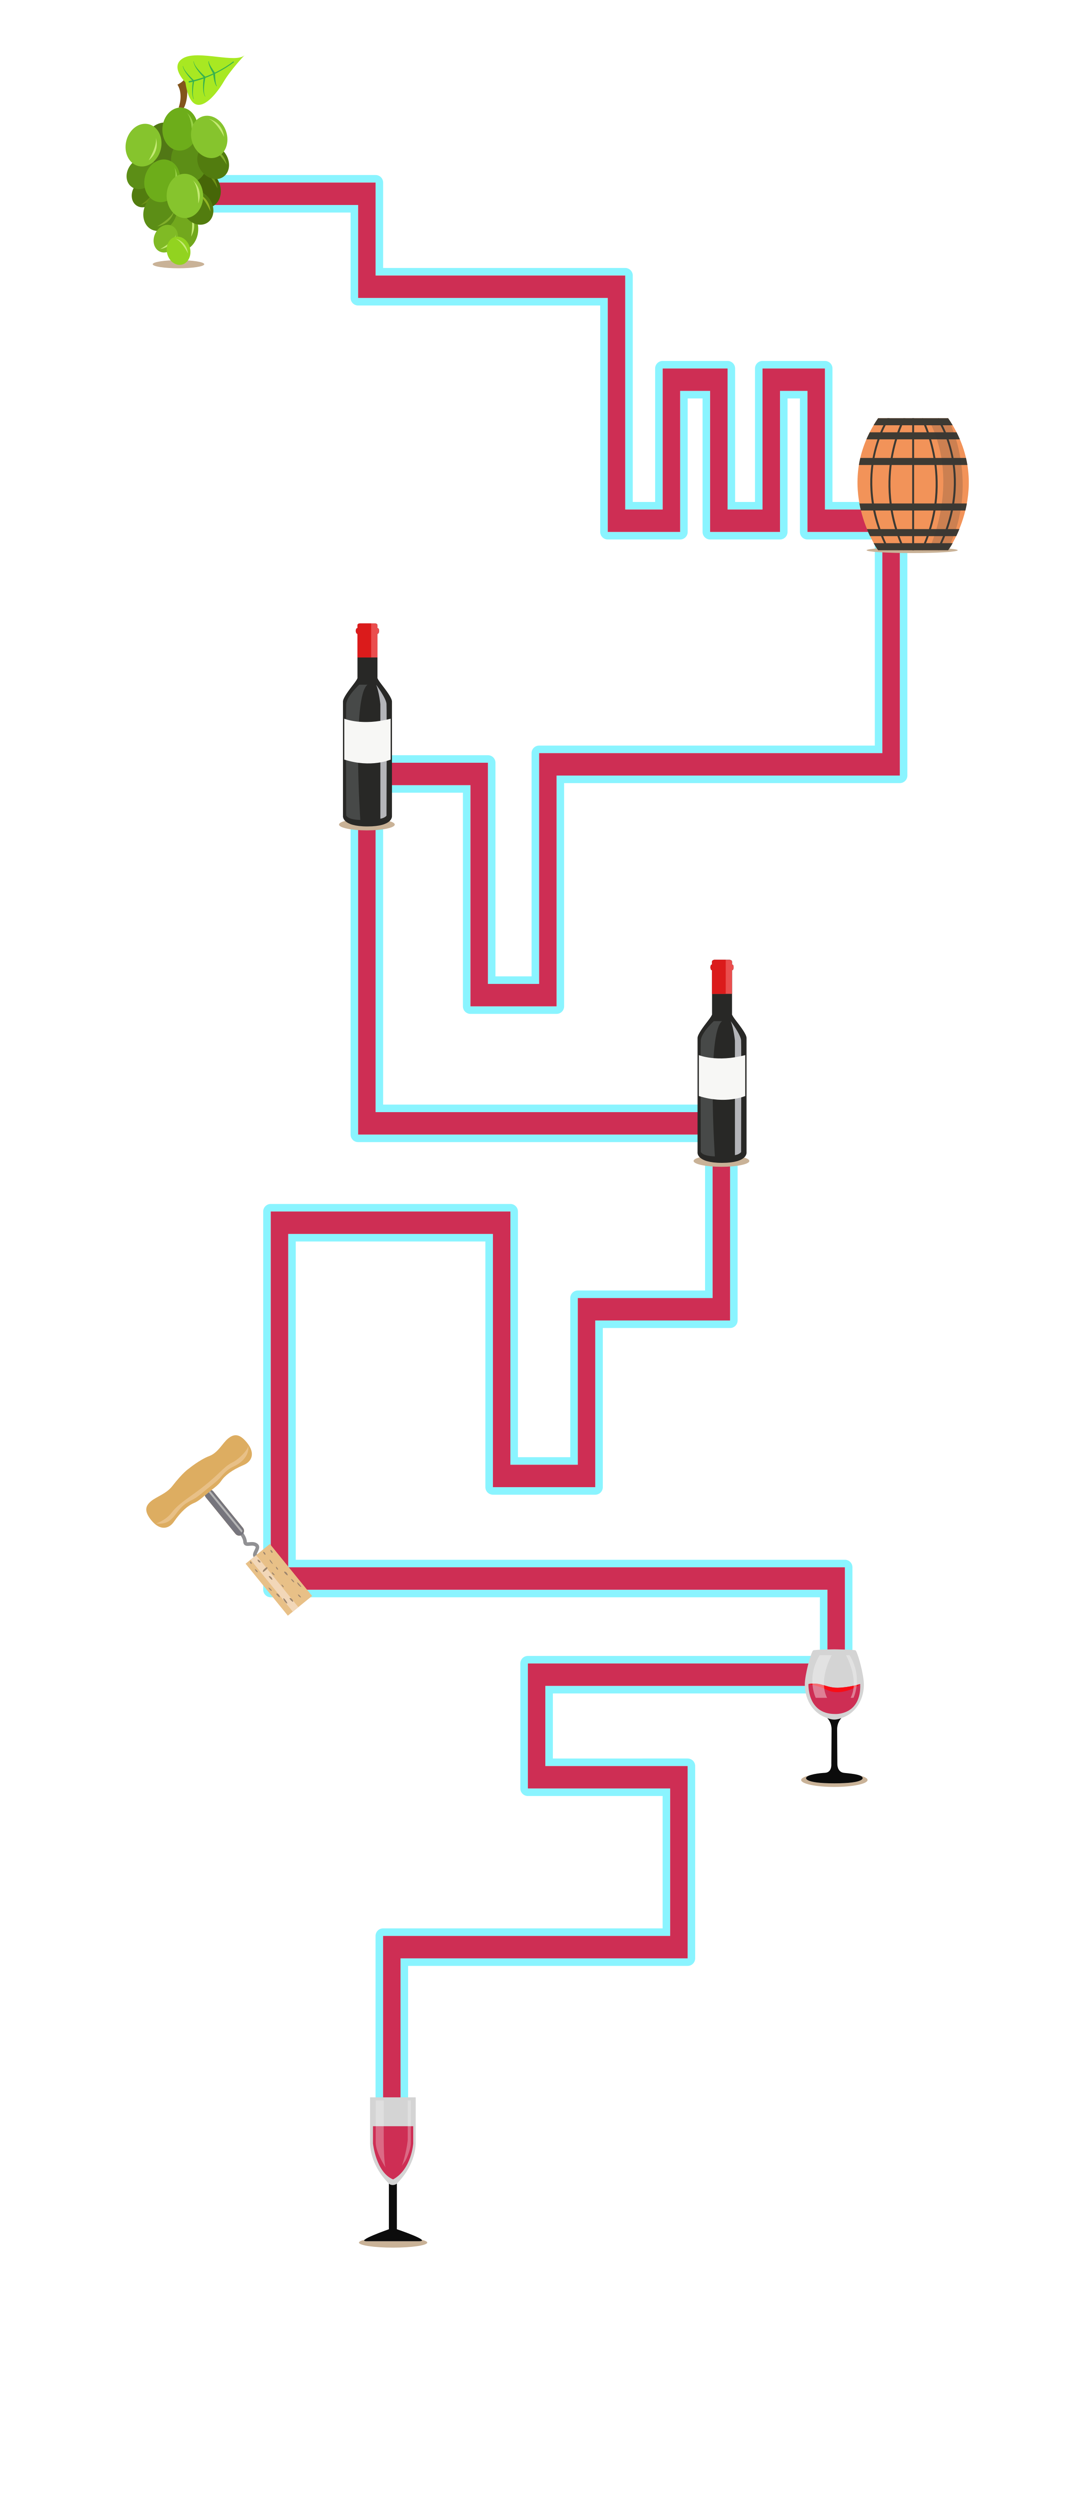 <?xml version="1.0" encoding="utf-8"?>
<!-- Generator: Adobe Illustrator 16.0.4, SVG Export Plug-In . SVG Version: 6.00 Build 0)  -->
<!DOCTYPE svg PUBLIC "-//W3C//DTD SVG 1.1//EN" "http://www.w3.org/Graphics/SVG/1.1/DTD/svg11.dtd">
<svg version="1.1" id="Layer_2" xmlns="http://www.w3.org/2000/svg" xmlns:xlink="http://www.w3.org/1999/xlink" x="0px" y="0px"
	 width="1280px" height="3004px" viewBox="0 0 1280 3004" enable-background="new 0 0 1280 3004" xml:space="preserve">
<defs>
	<style><![CDATA[
		.a {fill: #ffffff;}


	]]></style>
</defs>





<g>
	<g>
		<path fill="#8AF4FF" d="M451.414,219.36v111.694h300.03v281.16h45.006V442.748h78.006v169.466h42.006V442.748h75.006v169.466
			h90.009v319.672H668.936v277.308H565.428V943.44H451.414v392.855h426.042v250.346H715.44v200.277H592.43v-304.268H346.403v400.559
			h669.066v142.504H655.435v96.291h171.017v231.088H481.416v182.947h-21v-209.906h345.035v-177.172H634.435v-150.205H994.47v-88.588
			H325.403v-454.475H613.43v304.268h81.011v-200.277h162.016v-196.43H430.414V916.483h156.014v265.753h61.508V904.928h412.541
			V639.172h-90.009V469.706h-33.006v169.466h-84.006V469.706H817.45v169.466h-87.006v-281.16H430.414V246.318H245.895V219.36
			H451.414 M451.414,210.296h-205.52c-5.006,0-9.064,4.058-9.064,9.064v26.958c0,5.006,4.058,9.064,9.064,9.064H421.35v102.63
			c0,5.006,4.058,9.064,9.064,9.064H721.38v272.095c0,5.006,4.059,9.064,9.064,9.064h87.006c5.006,0,9.064-4.058,9.064-9.064V478.77
			h17.878v160.402c0,5.006,4.058,9.064,9.063,9.064h84.006c5.006,0,9.064-4.058,9.064-9.064V478.77h14.877v160.402
			c0,5.006,4.059,9.064,9.064,9.064h80.944v247.628H647.936c-5.006,0-9.064,4.058-9.064,9.064v268.244h-43.38V916.483
			c0-5.006-4.058-9.064-9.064-9.064H430.414c-5.006,0-9.064,4.058-9.064,9.064v446.772c0,5.006,4.058,9.064,9.064,9.064h416.979
			v178.301H694.44c-5.006,0-9.063,4.059-9.063,9.064v191.213h-62.883v-295.203c0-5.006-4.058-9.064-9.064-9.064H325.403
			c-5.006,0-9.064,4.059-9.064,9.064v454.475c0,5.006,4.058,9.064,9.064,9.064h660.002v70.459H634.435
			c-5.006,0-9.064,4.059-9.064,9.064v150.205c0,5.006,4.058,9.064,9.064,9.064h161.952v159.043H460.416
			c-5.006,0-9.064,4.059-9.064,9.064v209.906c0,5.006,4.058,9.064,9.064,9.064h21c5.006,0,9.064-4.059,9.064-9.064v-173.883h335.971
			c5.006,0,9.064-4.059,9.064-9.064v-231.088c0-5.006-4.059-9.064-9.064-9.064H664.498v-78.162h350.972
			c5.006,0,9.064-4.059,9.064-9.064V1883.21c0-5.006-4.059-9.064-9.064-9.064H355.467v-382.432h227.898v295.205
			c0,5.006,4.058,9.064,9.064,9.064H715.44c5.006,0,9.064-4.059,9.064-9.064v-191.213h152.951c5.006,0,9.064-4.059,9.064-9.064
			v-250.346c0-5.006-4.059-9.064-9.064-9.064H460.478V952.504h95.886v256.69c0,5.006,4.058,9.064,9.064,9.064h103.508
			c5.006,0,9.064-4.059,9.064-9.064V940.951h403.477c5.006,0,9.063-4.059,9.063-9.064V612.214c0-5.006-4.058-9.064-9.063-9.064
			h-80.944V442.748c0-5.006-4.059-9.064-9.064-9.064h-75.006c-5.006,0-9.064,4.058-9.064,9.064V603.15h-23.877V442.748
			c0-5.006-4.059-9.064-9.064-9.064H796.45c-5.006,0-9.064,4.058-9.064,9.064V603.15h-26.877V331.054
			c0-5.006-4.059-9.064-9.064-9.064H460.478V219.36C460.478,214.354,456.42,210.296,451.414,210.296L451.414,210.296z"/>
	</g>
</g>





<g>
	<polygon fill="#CE2E54" points="481.416,2536.04 460.416,2536.04 460.416,2326.134 805.451,2326.134 805.451,2148.962 
		634.435,2148.962 634.435,1998.757 994.47,1998.757 994.47,1910.169 325.403,1910.169 325.403,1455.694 613.43,1455.694 
		613.43,1759.962 694.44,1759.962 694.44,1559.685 856.456,1559.685 856.456,1363.255 430.414,1363.255 430.414,916.483 
		586.428,916.483 586.428,1182.236 647.936,1182.236 647.936,904.928 1060.477,904.928 1060.477,639.172 970.468,639.172 
		970.468,469.706 937.462,469.706 937.462,639.172 853.456,639.172 853.456,469.706 817.45,469.706 817.45,639.172 730.444,639.172 
		730.444,358.012 430.414,358.012 430.414,246.318 245.895,246.318 245.895,219.36 451.414,219.36 451.414,331.054 751.444,331.054 
		751.444,612.214 796.45,612.214 796.45,442.748 874.456,442.748 874.456,612.214 916.462,612.214 916.462,442.748 991.468,442.748 
		991.468,612.214 1081.477,612.214 1081.477,931.886 668.936,931.886 668.936,1209.194 565.428,1209.194 565.428,943.44 
		451.414,943.44 451.414,1336.296 877.456,1336.296 877.456,1586.642 715.44,1586.642 715.44,1786.919 592.43,1786.919 
		592.43,1482.651 346.403,1482.651 346.403,1883.21 1015.47,1883.21 1015.47,2025.714 655.435,2025.714 655.435,2122.005 
		826.451,2122.005 826.451,2353.093 481.416,2353.093 	"/>
</g>






<g>
	<ellipse fill="#C9B297" cx="1096.326" cy="661.152" rx="54.772" ry="3.404"/>
	<g>
		<g>
			<path fill="#F29359" d="M1139.561,502.503h-33.713h-16.73h-33.715c-55.836,81.25,0,158.649,0,158.649h84.158
				C1139.561,661.152,1195.396,583.753,1139.561,502.503z"/>
			<path fill="#3D3A33" d="M1144.981,510.974c-1.681-2.817-3.476-5.643-5.421-8.471h-33.278h-16.729h-34.217
				c-1.944,2.829-3.74,5.654-5.422,8.471H1144.981z"/>
			<path fill="#3D3A33" d="M1041.317,527.917h112.327c-1.205-2.812-2.533-5.635-3.98-8.471H1045.3
				C1043.853,522.282,1042.524,525.106,1041.317,527.917z"/>
			<path fill="#3D3A33" d="M1032.294,558.723h130.375c-0.456-2.796-1.012-5.621-1.674-8.471h-127.027
				C1033.305,553.102,1032.749,555.927,1032.294,558.723z"/>
			<path fill="#3D3A33" d="M1034.688,613.403h125.586c0.665-2.738,1.268-5.564,1.796-8.471h-129.179
				C1033.422,607.838,1034.024,610.665,1034.688,613.403z"/>
			<path fill="#3D3A33" d="M1153.059,635.737h-111.153c1.245,3.064,2.504,5.896,3.727,8.471h103.699
				C1150.556,641.633,1151.813,638.801,1153.059,635.737z"/>
			<path fill="#3D3A33" d="M1144.985,652.679h-95.008c2.529,4.563,4.745,7.485,5.425,8.473h84.158
				C1140.241,660.164,1142.456,657.242,1144.985,652.679z"/>
			<g>
				<path fill="#3D3A33" d="M1066.631,661.152c-24.316-47.244-22.745-87.631-17.373-113.638c3.043-14.73,7.688-26.345,11.049-33.494
					c3.651-7.77,6.115-11.341,6.237-11.518h2.673c-0.117,0.169-12.001,17.808-17.719,45.588
					c-5.272,25.618-6.524,65.936,17.459,112.532L1066.631,661.152z"/>
			</g>
			<g>
				<path fill="#3D3A33" d="M1085.583,661.152c-20.878-44.43-19.535-84.977-14.927-111.579c4.997-28.833,14.723-46.745,14.824-46.93
					h2.7c-0.1,0.183-10.343,18.936-15.264,47.417c-4.535,26.252-5.617,66.751,14.986,110.602L1085.583,661.152z"/>
			</g>
			<g>
				<path fill="#3D3A33" d="M1128.148,661.152c24.317-47.244,22.746-87.631,17.373-113.638c-3.042-14.73-7.687-26.345-11.048-33.494
					c-3.652-7.77-6.116-11.341-6.238-11.518l-2.336,0.656c0.117,0.168,11.664,17.152,17.383,44.932
					c5.273,25.618,6.524,65.936-17.459,112.532L1128.148,661.152z"/>
			</g>
			<g>
				<path fill="#3D3A33" d="M1109.197,661.152c20.878-44.43,19.536-84.977,14.926-111.579c-4.995-28.833-14.795-46.885-14.896-47.07
					l-2.317,0.556c0.101,0.182,10.032,18.52,14.953,47c4.537,26.252,5.618,66.751-14.985,110.602L1109.197,661.152z"/>
			</g>
			<g>
				<rect x="1096.326" y="502.503" fill="#3D3A33" width="2.311" height="158.649"/>
			</g>
		</g>
		<path opacity="0.2" fill="#353434" d="M1118.652,509.306h23.561c0,0,35.12,72.411-2.652,150.027h-22.647
			C1116.913,659.333,1153.645,582.663,1118.652,509.306z"/>
	</g>
</g>







<g>
	<ellipse fill="#C9B297" cx="440.957" cy="990.758" rx="33.5" ry="7.004"/>
	<g>
		<g>
			<path fill="#282826" d="M471.104,980.399V842.884c-0.119-4.327-6.85-13.223-12.619-20.675c-5.771-7.452-4.811-8.054-4.811-8.054
				v-52.528c0,0,1.924,0,1.924-3.606s-1.924-3.245-1.924-3.245s0-0.481,0-3.246s-3.725-2.523-3.725-2.523h-8.294h-8.295
				c0,0-3.726-0.241-3.726,2.523s0,3.246,0,3.246s-1.924-0.361-1.924,3.245s1.924,3.606,1.924,3.606v52.528
				c0,0,0.961,0.602-4.809,8.054s-12.502,16.348-12.621,20.675v137.515c0,0-1.802,12.623,29.45,12.623
				S471.104,980.399,471.104,980.399z"/>
			<path fill="#EA4E4E" d="M453.675,754.776c0,0,0-0.481,0-3.246s-3.725-2.523-3.725-2.523h-8.294h-8.295
				c0,0-3.726-0.241-3.726,2.523s0,3.246,0,3.246s-1.924-0.361-1.924,3.245s1.924,3.606,1.924,3.606v28.339h24.039v-28.339
				c0,0,1.924,0,1.924-3.606S453.675,754.776,453.675,754.776z"/>
			<path fill="#DB1B1B" d="M446.076,789.966v-40.96h-4.42h-8.295c0,0-3.726-0.241-3.726,2.523s0,3.246,0,3.246
				s-1.924-0.361-1.924,3.245s1.924,3.606,1.924,3.606v28.339H446.076z"/>
			<path fill="#B4B5B9" d="M452.073,822.725c0,0,11.994,16.148,12.457,23.069c0.462,6.922,0,134.267,0,134.267
				s-1.845,2.768-7.383,3.691V846.257C457.147,846.257,455.767,831.723,452.073,822.725z"/>
			<path fill="#474948" d="M431.771,822.725c0,0-15.227,13.843-15.688,23.532c-0.462,9.688,0,133.341,0,133.341
				s0.855,5.193,16.957,5.652c0,0-10.035-148.337,8.615-162.525H431.771z"/>
		</g>
		<path fill="#F7F7F5" d="M413.799,863.559c0,0,21.455,8.997,55.713,0v49.139c0,0-23.446,10.381-55.713,0V863.559z"/>
	</g>
</g>






<g>
	<ellipse fill="#C9B297" cx="867.11" cy="1394.984" rx="33.5" ry="7.004"/>
	<g>
		<g>
			<path fill="#282826" d="M897.258,1384.625V1247.11c-0.119-4.327-6.85-13.223-12.619-20.675c-5.771-7.452-4.811-8.054-4.811-8.054
				v-52.528c0,0,1.924,0,1.924-3.606s-1.924-3.245-1.924-3.245s0-0.481,0-3.246s-3.725-2.523-3.725-2.523h-8.294h-8.295
				c0,0-3.726-0.241-3.726,2.523s0,3.246,0,3.246s-1.924-0.361-1.924,3.245s1.924,3.606,1.924,3.606v52.528
				c0,0,0.961,0.602-4.809,8.054s-12.502,16.348-12.621,20.675v137.515c0,0-1.802,12.623,29.45,12.623
				S897.258,1384.625,897.258,1384.625z"/>
			<path fill="#EA4E4E" d="M879.828,1159.002c0,0,0-0.481,0-3.246s-3.725-2.523-3.725-2.523h-8.294h-8.295
				c0,0-3.726-0.241-3.726,2.523s0,3.246,0,3.246s-1.924-0.361-1.924,3.245s1.924,3.606,1.924,3.606v28.339h24.039v-28.339
				c0,0,1.924,0,1.924-3.606S879.828,1159.002,879.828,1159.002z"/>
			<path fill="#DB1B1B" d="M872.229,1194.192v-40.96h-4.42h-8.295c0,0-3.726-0.241-3.726,2.523s0,3.246,0,3.246
				s-1.924-0.361-1.924,3.245s1.924,3.606,1.924,3.606v28.339H872.229z"/>
			<path fill="#B4B5B9" d="M878.227,1226.951c0,0,11.994,16.148,12.457,23.069c0.462,6.922,0,134.267,0,134.267
				s-1.845,2.768-7.383,3.691v-137.495C883.301,1250.483,881.92,1235.949,878.227,1226.951z"/>
			<path fill="#474948" d="M857.925,1226.951c0,0-15.227,13.843-15.688,23.532c-0.462,9.688,0,133.341,0,133.341
				s0.855,5.193,16.957,5.652c0,0-10.035-148.337,8.615-162.525H857.925z"/>
		</g>
		<path fill="#F7F7F5" d="M839.952,1267.785c0,0,21.455,8.997,55.713,0v49.139c0,0-23.446,10.381-55.713,0V1267.785z"/>
	</g>
</g>







<g>
	<ellipse fill="#C9B297" cx="214.514" cy="317.487" rx="30.98" ry="4.875"/>
	<g>
		<g>
			
				<ellipse transform="matrix(0.842 0.539 -0.539 0.842 152.682 -57.108)" fill="#527C0F" cx="173.898" cy="232.27" rx="14.642" ry="17.765"/>
			<path fill="#6D9116" d="M188.027,224.605c0,0-0.476,16.511-18.829,21.672C169.198,246.277,186.365,234.463,188.027,224.605z"/>
		</g>
		<g>
			<path fill="#72A81D" d="M238.282,274.146c0.421,14.699-9.06,26.893-21.177,27.238c-12.112,0.341-22.271-11.291-22.688-25.988
				c-0.417-14.698,9.063-26.894,21.176-27.236C227.707,247.814,237.864,259.451,238.282,274.146z"/>
			<path fill="#C5EA75" d="M227.845,255.706c0,0,11.258,12.085,1.819,28.649C229.665,284.355,233.586,263.89,227.845,255.706z"/>
		</g>
		<g>
			<path fill="#5C8E16" d="M210.328,262.634c-5.489,11.908-17.894,17.89-27.714,13.366c-9.809-4.528-13.316-17.85-7.822-29.757
				c5.49-11.907,17.898-17.887,27.712-13.362C212.319,237.407,215.816,250.728,210.328,262.634z"/>
			<path fill="#82AF2B" d="M209.623,252.126c0,0-1.976,16.398-20.722,19.868C188.901,271.995,207.07,261.792,209.623,252.126z"/>
		</g>
		<g>
			
				<ellipse transform="matrix(0.845 -0.535 0.535 0.845 -82.961 164.917)" fill="#466608" cx="242.662" cy="225.396" rx="21.337" ry="25.89"/>
			<path fill="#6D9116" d="M242.71,204.465c0,0,16.268,2.856,18.723,21.763C261.433,226.228,252.225,207.534,242.71,204.465z"/>
		</g>
		<path fill="#517715" d="M217.331,182.541c-5.062,14.773-19.034,23.368-31.215,19.199c-12.175-4.174-17.943-19.534-12.88-34.306
			c5.062-14.775,19.037-23.371,31.214-19.198C216.627,152.409,222.392,167.766,217.331,182.541z"/>
		<path fill="#5C8E16" d="M249.402,192.117c0.418,14.697-9.062,26.891-21.179,27.236c-12.112,0.342-22.271-11.291-22.688-25.988
			c-0.415-14.696,9.064-26.891,21.178-27.234C238.826,165.786,248.982,177.421,249.402,192.117z"/>
		<path fill="#5C8E16" d="M183.444,218.598c-6.921,8.822-18.424,11.348-25.699,5.642c-7.267-5.704-7.551-17.482-0.626-26.303
			c6.922-8.82,18.426-11.345,25.695-5.639C190.085,198.001,190.365,209.776,183.444,218.598z"/>
		<path fill="#82541C" d="M214.663,129.267c0,0,6.134-15.482-1.383-27.615c0,0,8.149-3.348,10.165-10.003
			c0,0,5.087,24.097-2.497,38.03L214.663,129.267z"/>
		<g>
			
				<ellipse transform="matrix(0.998 0.066 -0.066 0.998 10.622 -13.859)" fill="#6DAD1A" cx="216.546" cy="154.97" rx="21.337" ry="25.889"/>
			<path fill="#98D147" d="M224.501,135.489c0,0,12.982,10.213,6.204,28.031C230.706,163.52,231.434,142.695,224.501,135.489z"/>
		</g>
		<g>
			<path fill="#527C0F" d="M270.976,184.649c6.688,9.899,5.495,22.392-2.666,27.907c-8.16,5.509-20.195,1.953-26.88-7.947
				c-6.688-9.901-5.494-22.396,2.666-27.904C252.253,171.192,264.288,174.75,270.976,184.649z"/>
			<g>
				<path fill="#82AF2B" d="M252.072,177.606c0,0,16.441,1.571,20.373,20.228C272.445,197.833,261.798,179.919,252.072,177.606z"/>
			</g>
		</g>
		<g>
			
				<ellipse transform="matrix(0.945 -0.328 0.328 0.945 -40.042 91.475)" fill="#86C42D" cx="251.356" cy="164.53" rx="21.337" ry="25.887"/>
			<path fill="#C5EA75" d="M250.636,142.767c0,0,16.269,2.855,18.724,21.764C269.36,164.531,260.152,145.836,250.636,142.767z"/>
		</g>
		<g>
			<path fill="#86C42D" d="M193.232,179.454c-3.396,13.89-15.43,22.881-26.877,20.08c-11.447-2.797-17.973-16.326-14.577-30.216
				c3.396-13.889,15.43-22.879,26.875-20.08C190.103,152.036,196.628,165.568,193.232,179.454z"/>
			<path fill="#C5EA75" d="M187.167,165.338c0,0,6.187,15.313-8.556,27.403C178.612,192.742,189.599,175.036,187.167,165.338z"/>
		</g>
		<g>
			<path fill="#6DAD1A" d="M215.718,222.359c-3.42,13.882-15.47,22.853-26.912,20.034c-11.442-2.821-17.944-16.358-14.524-30.243
				c3.42-13.883,15.469-22.851,26.91-20.035C212.635,194.937,219.138,208.476,215.718,222.359z"/>
			<path fill="#98D147" d="M209.494,201.053c0,0,9.253,13.682-2.635,28.587C206.859,229.64,213.9,210.027,209.494,201.053z"/>
		</g>
		<g>
			<path fill="#527C0F" d="M252.168,239.53c6.689,9.9,5.496,22.392-2.665,27.907c-8.16,5.51-20.196,1.953-26.881-7.949
				c-6.688-9.896-5.496-22.394,2.663-27.903C233.447,226.073,245.481,229.63,252.168,239.53z"/>
			<path fill="#92B524" d="M235.367,231.586c0,0,16.11,3.645,17.643,22.647C253.009,254.234,244.721,235.116,235.367,231.586z"/>
		</g>
		<g>
			<path fill="#86C42D" d="M244.173,234.816c0.419,14.697-9.061,26.89-21.178,27.237c-12.113,0.341-22.271-11.293-22.688-25.988
				c-0.418-14.698,9.062-26.894,21.177-27.236C233.597,208.483,243.753,220.121,244.173,234.816z"/>
			<path fill="#C5EA75" d="M231.676,216.57c0,0,13.13,10.02,6.611,27.937C238.288,244.506,238.712,223.671,231.676,216.57z"/>
		</g>
		<g>
			<path fill="#80BA25" d="M212.075,292.667c-3.96,8.587-12.904,12.898-19.984,9.639c-7.071-3.265-9.603-12.872-5.641-21.456
				c3.959-8.587,12.905-12.9,19.981-9.636S216.032,284.083,212.075,292.667z"/>
			<path fill="#C5EA75" d="M211.513,281.75c0,0-2.038,14.717-18.954,17.54C192.559,299.29,209.064,290.404,211.513,281.75z"/>
		</g>
		<g>
			<path fill="#92D320" d="M228.331,298.015c2.199,9.197-2.158,18.12-9.74,19.938c-7.576,1.81-15.505-4.174-17.702-13.368
				c-2.203-9.197,2.157-18.119,9.736-19.932C218.204,282.839,226.129,288.825,228.331,298.015z"/>
			<path fill="#C5EA75" d="M210.61,286.758c0,0,13.351,2.344,15.366,17.86C225.976,304.619,218.419,289.278,210.61,286.758z"/>
		</g>
		<g>
			<path fill="#A8E822" d="M222.758,98.793c0,0-19.975-19.728-1.939-29.251c18.037-9.523,63.323,7.083,73.243-3.38
				c0,0-17.296,18.288-25.29,32.149C259.611,114.197,230.693,151.471,222.758,98.793z"/>
			<g>
				<path fill="#37B14E" d="M226.942,99.239l-0.256-1.747c0.271-0.04,27.576-3.703,53.869-23.76l0.701,0.918
					C254.583,95,227.216,99.198,226.942,99.239z"/>
			</g>
			<g>
				<path fill="#37B14E" d="M231.427,97.084c-0.441-0.441-10.818-10.907-11.731-17.596l0.37-0.05
					c0.831,6.104,13.199,17.185,13.303,17.29L231.427,97.084z"/>
			</g>
			<g>
				<path fill="#37B14E" d="M244.97,93.15c-0.495-0.485-12.129-11.993-12.379-19.39l0.335-0.011
					c0.224,6.692,14.153,18.672,14.271,18.786L244.97,93.15z"/>
			</g>
			<g>
				<path fill="#37B14E" d="M256.147,88.367c-0.634-1.062-6.173-10.504-5.559-14.762l0.507,0.145
					c-0.447,3.084,5.722,11.193,7.354,13.932L256.147,88.367z"/>
			</g>
			<g>
				<path fill="#37B14E" d="M231.683,97.907c-0.092,0.618-2.219,15.202,1.022,21.125l0.327-0.179
					c-2.959-5.405,0.405-21.666,0.425-21.812L231.683,97.907z"/>
			</g>
			<g>
				<path fill="#37B14E" d="M244.917,93.025c-0.111,0.686-2.63,16.854,1.562,22.95l0.276-0.188
					c-3.796-5.516,0.289-23.431,0.316-23.592L244.917,93.025z"/>
			</g>
			<g>
				<path fill="#37B14E" d="M256.137,88.54c0.125,1.229,1.278,12.116,4.302,15.175l0.321-0.416
					c-2.19-2.215-2.047-12.402-2.362-15.577L256.137,88.54z"/>
			</g>
		</g>
	</g>
</g>









<g class="c">
	<g>
		<path fill="#DDAD61" d="M274.023,1728.564c-6.496,5.28-11.872,16.999-22.582,21.014c-11.4,4.271-24.604,15.12-24.604,15.12
			s-6.864,4.278-19.82,21.001c-7.007,9.043-18.687,12.54-25.181,17.823c-6.496,5.28-9.503,11.485-0.027,23.141
			c10.902,13.406,21.479,10.112,27.211,1.817c8.801-12.738,17.11-19.681,24.387-22.622c4.348-1.758,9.405-5.949,12.777-9.043
			c0.186,0.846,0.563,1.658,1.146,2.374l35.694,43.896c2.011,2.473,5.646,2.848,8.119,0.837c2.473-2.014,2.848-5.649,0.839-8.121
			l-35.693-43.897c-0.584-0.719-1.308-1.255-2.102-1.61c3.727-2.667,8.963-6.817,11.604-10.765
			c4.368-6.527,12.855-13.245,27.122-19.265c9.288-3.918,14.671-13.602,3.767-27.007
			C287.207,1721.6,280.519,1723.281,274.023,1728.564z"/>
		<g>
			<path fill="#909093" d="M337.475,1911.82c-0.148,0.122-0.261,0.211-0.338,0.271l-2.66-3.417c2.695-2.125,6.807-4.472,5.66-7.671
				c-1.229-3.43-3.038-3.196-7.178-1.78c-1.956,0.671-3.647,1.247-5.161,0.464c-0.746-0.382-1.281-1.022-1.51-1.805
				c-0.477-1.646,0.477-3.271,1.682-5.329c1.132-1.934,2.537-4.326,2.258-6.056c-0.907-0.439-4.258,0.03-5.899,0.259
				c-3.585,0.508-6.414,0.903-7.963-0.843c-0.431-0.484-1.087-1.546-0.645-3.214c0.284-1.081,0.675-2.242,1.049-3.362
				c1.333-3.957,2.234-7.065,0.76-8.025c-1.028-0.671-3.681-0.155-5.617,0.224c-2.747,0.536-5.121,0.999-6.731-0.451
				c-0.586-0.527-1.253-1.502-1.108-3.157c0.167-1.928,1.069-3.745,1.867-5.349c1.782-3.588,1.53-3.928,0.292-4.662
				c-1.63-0.965-3.858-0.766-6.006-0.573c-2.388,0.213-4.644,0.418-6.301-1.022c-0.942-0.819-1.462-2.009-1.535-3.53
				c-0.228-4.534-4.237-9.256-4.276-9.303l3.28-2.829c0.207,0.24,5.019,5.882,5.322,11.918c0.017,0.39,0.09,0.52,0.089,0.522
				c0.337,0.177,1.958,0.028,3.033-0.068c2.571-0.231,5.77-0.52,8.604,1.16c5.02,2.979,2.738,7.571,1.377,10.312
				c-0.547,1.096-1.104,2.223-1.335,3.207c0.734-0.059,1.808-0.268,2.6-0.423c2.958-0.577,6.31-1.232,8.811,0.397
				c4.397,2.869,2.5,8.505,0.981,13.033c-0.251,0.746-0.495,1.465-0.702,2.143c0.986-0.028,2.465-0.235,3.549-0.389
				c4.146-0.586,9.822-1.381,10.728,3.049c0.688,3.361-1.298,6.747-2.747,9.222c-0.077,0.131-0.162,0.273-0.246,0.417
				c0.035-0.009,0.067-0.022,0.1-0.033c3.204-1.096,9.865-3.371,12.653,4.416C346.552,1906.066,339.5,1910.176,337.475,1911.82z"/>
		</g>
		<path fill="#76757D" d="M291.983,1835.802l-35.693-43.897c-0.546-0.671-1.219-1.164-1.948-1.521l-8.101,6.589
			c0.198,0.787,0.547,1.547,1.091,2.217l35.694,43.896c2.011,2.473,5.646,2.848,8.119,0.837
			C293.618,1841.909,293.993,1838.273,291.983,1835.802z"/>
		<polygon fill="#B5B5B5" points="291.554,1839.356 290.306,1841.546 250.949,1793.144 252.771,1791.663 		"/>
		<g>
			<path fill="#E8C087" d="M204.381,1826.697c-7.021,5.708-16.81,3.819-16.81,3.819c0.252,0.028,11.545-3.62,18.667-12.942
				c5.933-7.77,13.546-13.241,23.176-20.165c4.903-3.525,10.457-7.518,16.502-12.356c7.769-6.208,13.352-11.472,17.832-15.691
				c5.819-5.479,10.022-9.434,15.182-11.973c9.69-4.769,19.52-16.409,19.47-20.217c0,0,3.211,15.137-17.591,24.882
				c-5.882,2.756-9.744,5.896-15.383,12.566c-4.051,4.79-8.431,7.942-16.411,14.324c-6.18,4.945-11.338,9.763-16.774,12.563
				c-10.264,5.287-12.967,7.218-21.779,18.809C208.391,1823.038,206.331,1825.11,204.381,1826.697z"/>
		</g>
		<g>
			
				<rect x="316.071" y="1857.858" transform="matrix(0.776 -0.631 0.631 0.776 -1122.404 636.64)" fill="#E8C087" width="37.586" height="80.473"/>
			
				<rect x="325.479" y="1861.985" transform="matrix(0.776 -0.631 0.631 0.776 -1126.341 634.587)" fill="#F2D7B8" width="8.619" height="80.474"/>
			<g>
				<path fill="#9D856D" d="M306.471,1886.089c1.01,2.451,3.625,3.886,3.255,2.477
					C309.359,1887.158,305.513,1883.763,306.471,1886.089z"/>
				<path fill="#9D856D" d="M316.931,1885.969c-0.994,0.999-1.865,4.004,0.451,2.273c2.32-1.731,4.394-3.573,4.029-4.595
					C321.045,1882.624,320.177,1882.709,316.931,1885.969z"/>
				<path fill="#9D856D" d="M309.587,1874.86c1.189,3.285,4.649,3.209,3.22,1.264C311.38,1874.178,308.979,1873.182,309.587,1874.86
					z"/>
				<path fill="#9D856D" d="M316.332,1865.182c0.542,2.116,2.986,4.249,2.766,2.256
					C318.875,1865.444,315.907,1863.513,316.332,1865.182z"/>
				<path fill="#9D856D" d="M325.01,1876.583c1.574,2.007,3.368,3.61,2.614,1.915c-0.756-1.694-3.665-5.46-3.542-4.356
					C324.204,1875.243,324.254,1875.623,325.01,1876.583z"/>
				<path fill="#9D856D" d="M300.463,1876.846c0.265,1.681,1.58,2.843,2.133,1.805
					C303.148,1877.611,300.138,1874.783,300.463,1876.846z"/>
				<path fill="#9D856D" d="M325.006,1863.246c0.469,1.894,2.229,3.506,2.663,2.13
					C328.102,1863.997,324.398,1860.779,325.006,1863.246z"/>
				<path fill="#9D856D" d="M323.229,1894.667c1.012,1.817,5.091,5.487,3.925,2.245
					C325.986,1893.668,322.218,1892.851,323.229,1894.667z"/>
				<path fill="#9D856D" d="M326.83,1890.186c0.723,1.917,4.036,3.377,3.167,1.921C329.123,1890.651,325.8,1887.453,326.83,1890.186
					z"/>
				<path fill="#9D856D" d="M331.958,1884.154c0.771,1.897,2.982,2.84,2.049,0.889
					C333.07,1883.095,330.676,1881.004,331.958,1884.154z"/>
				<path fill="#9D856D" d="M323.152,1908.704c0.957,1.533,2.805,3.306,3.416,2.504
					C327.175,1910.404,321.095,1905.408,323.152,1908.704z"/>
				<path fill="#9D856D" d="M350.031,1898.028c1.237,2.099,4.231,4.633,3.423,2.495
					C352.649,1898.384,348.79,1895.932,350.031,1898.028z"/>
				<path fill="#9D856D" d="M357.418,1902.424c0.854,2.133,4.389,4.973,4.713,4.397S355.817,1898.445,357.418,1902.424z"/>
				<path fill="#9D856D" d="M340.542,1921.115c0.092,1.488,3.187,5.638,4.562,5.609
					C346.474,1926.693,340.349,1918.012,340.542,1921.115z"/>
				<path fill="#9D856D" d="M338.266,1904.487c0.897,1.758,2.915,3.688,2.691,2.16
					C340.735,1905.121,337.371,1902.732,338.266,1904.487z"/>
				<path fill="#9D856D" d="M358.5,1917.07c1.269,2.052,4.351,3.451,2.751,1.178C359.654,1915.977,357.095,1914.798,358.5,1917.07z"
					/>
				<path fill="#9D856D" d="M341.646,1889.338c1.01,1.816,5.091,5.486,3.923,2.244
					C344.403,1888.336,340.633,1887.52,341.646,1889.338z"/>
				<path fill="#9D856D" d="M348.182,1921.077c1.011,1.815,5.091,5.487,3.923,2.244
					C350.939,1920.078,347.169,1919.259,348.182,1921.077z"/>
				<path fill="#9D856D" d="M332.248,1915.646c1.013,1.819,5.091,5.489,3.926,2.244
					C335.006,1914.649,331.238,1913.832,332.248,1915.646z"/>
			</g>
		</g>
	</g>
</g>








<g class="b">
	<ellipse fill="#C9B297" cx="1002.783" cy="2138.781" rx="39.909" ry="8.346"/>
	<g>
		<path fill="#D4D4D4" d="M1014.101,2130.178c-7.973-1.027-7.717-10.545-7.717-10.545s-0.256-32.662-0.256-41.922
			s5.145-13.373,5.145-13.373c21.858-7.203,28.545-29.578,26.746-45.01c-1.799-15.434-7.971-35.236-9.772-36.266
			c-1.8-1.029-25.463-1.287-25.463-1.287s-23.662,0.258-25.461,1.287c-1.803,1.029-7.975,20.832-9.775,36.266
			c-1.801,15.432,4.888,37.807,26.748,45.01c0,0,5.146,4.113,5.146,13.373s-0.258,41.922-0.258,41.922s0.9,10.16-7.716,10.545
			c-6.51,0.293-21.09,2.059-22.633,5.918c0,0-3.344,6.713,33.949,6.686c37.294,0.027,33.949-6.686,33.949-6.686
			C1035.705,2131.723,1019.803,2130.916,1014.101,2130.178z"/>
		<path fill="#CE2E54" d="M971.65,2023.465c0,0-1.887,36.008,31.892,36.008c0,0,31.723,2.059,30.349-36.008
			c0,0-13.202,4.115-26.576,4.461C992.835,2028.295,987.599,2020.895,971.65,2023.465z"/>
		<path fill="#0C0C0C" d="M1014.101,2130.178c-7.973-1.027-7.717-10.545-7.717-10.545s-0.256-32.662-0.256-41.922
			c0-7.256,3.775-11.941,5.145-13.373c0,0-4.238,1.875-8.493,1.875c-4.253,0-8.484-1.875-8.484-1.875
			c1.37,1.432,5.146,6.117,5.146,13.373c0,9.26-0.258,41.922-0.258,41.922s0.9,10.16-7.716,10.545
			c-6.51,0.293-21.09,2.059-22.633,5.918c0,0-3.344,6.713,33.949,6.686c37.294,0.027,33.949-6.686,33.949-6.686
			C1035.705,2131.723,1019.803,2130.916,1014.101,2130.178z"/>
		<path fill="#F90C15" d="M1033.891,2023.465c0,0-13.202,4.115-26.576,4.461c-14.479,0.369-19.716-7.031-35.664-4.461
			c0,0,13.264,2.422,22.175,6.986C1006.904,2037.15,1025.145,2030.678,1033.891,2023.465z"/>
		<path opacity="0.4" fill="#F9F7F7" d="M985.126,1988.795h14.462c0,0-16.591,29.562-5.529,51.258h-13.613
			C980.445,2040.053,968.535,2016.443,985.126,1988.795z"/>
		<path opacity="0.4" fill="#F9F7F7" d="M1021.08,1988.795h-4.255c0,0,16.589,29.562,5.531,51.258h3.401
			C1025.758,2040.053,1037.671,2016.443,1021.08,1988.795z"/>
	</g>
</g>






<g class="a">
	<ellipse fill="#C9B297" cx="472.457" cy="2694.602" rx="41.043" ry="6.083"/>
	<g>
		<path fill="#D4D4D4" d="M476.976,2678.59v-54.863c23.73-23.73,22.643-48.771,22.643-48.771v-54.864h-26.996h-0.87h-26.998v54.864
			c0,0-1.089,25.04,22.643,48.771v54.863c0,0-41.2,14.37-26.561,14.37c3.504,0,30.48,0,30.48,0h1.741c0,0,20.396,0,30.479,0
			C519.808,2692.96,476.976,2678.59,476.976,2678.59z"/>
		<path fill="#0C0C0C" d="M476.976,2678.59v-54.863c0.029-0.03,0.06-0.062,0.089-0.094c0,0-1.77,1.79-5.039,1.79
			s-4.719-1.79-4.719-1.79c0.03,0.031,0.061,0.063,0.09,0.094v54.863c0,0-41.2,14.37-26.561,14.37c3.504,0,30.48,0,30.48,0h1.741
			c0,0,20.396,0,30.479,0C519.808,2692.96,476.976,2678.59,476.976,2678.59z"/>
		<path fill="#CE2E54" d="M472.457,2554.766H448.26v20.639c0,0,3.572,34.896,24.197,43.28c22.264-12.158,24.197-43.28,24.197-43.28
			v-20.639H472.457z"/>
		<path opacity="0.3" fill="#F9F7F7" d="M451.557,2523.837h9.622c0,0,0,37.94,0,45.98c0,8.041,0.413,31.547,2.475,34.847
			c0,0-12.097-17.939-12.097-30.31C451.557,2567.136,451.557,2523.837,451.557,2523.837z"/>
		<path opacity="0.3" fill="#F9F7F7" d="M493.758,2523.837h-3.71c0,0,0,37.94,0,45.98c0,8.041-5.361,29.622-7.425,32.922
			l4.664-6.604c0,0,6.471-12.09,6.471-21.781C493.758,2567.136,493.758,2523.837,493.758,2523.837z"/>
	</g>
</g>
</svg>
